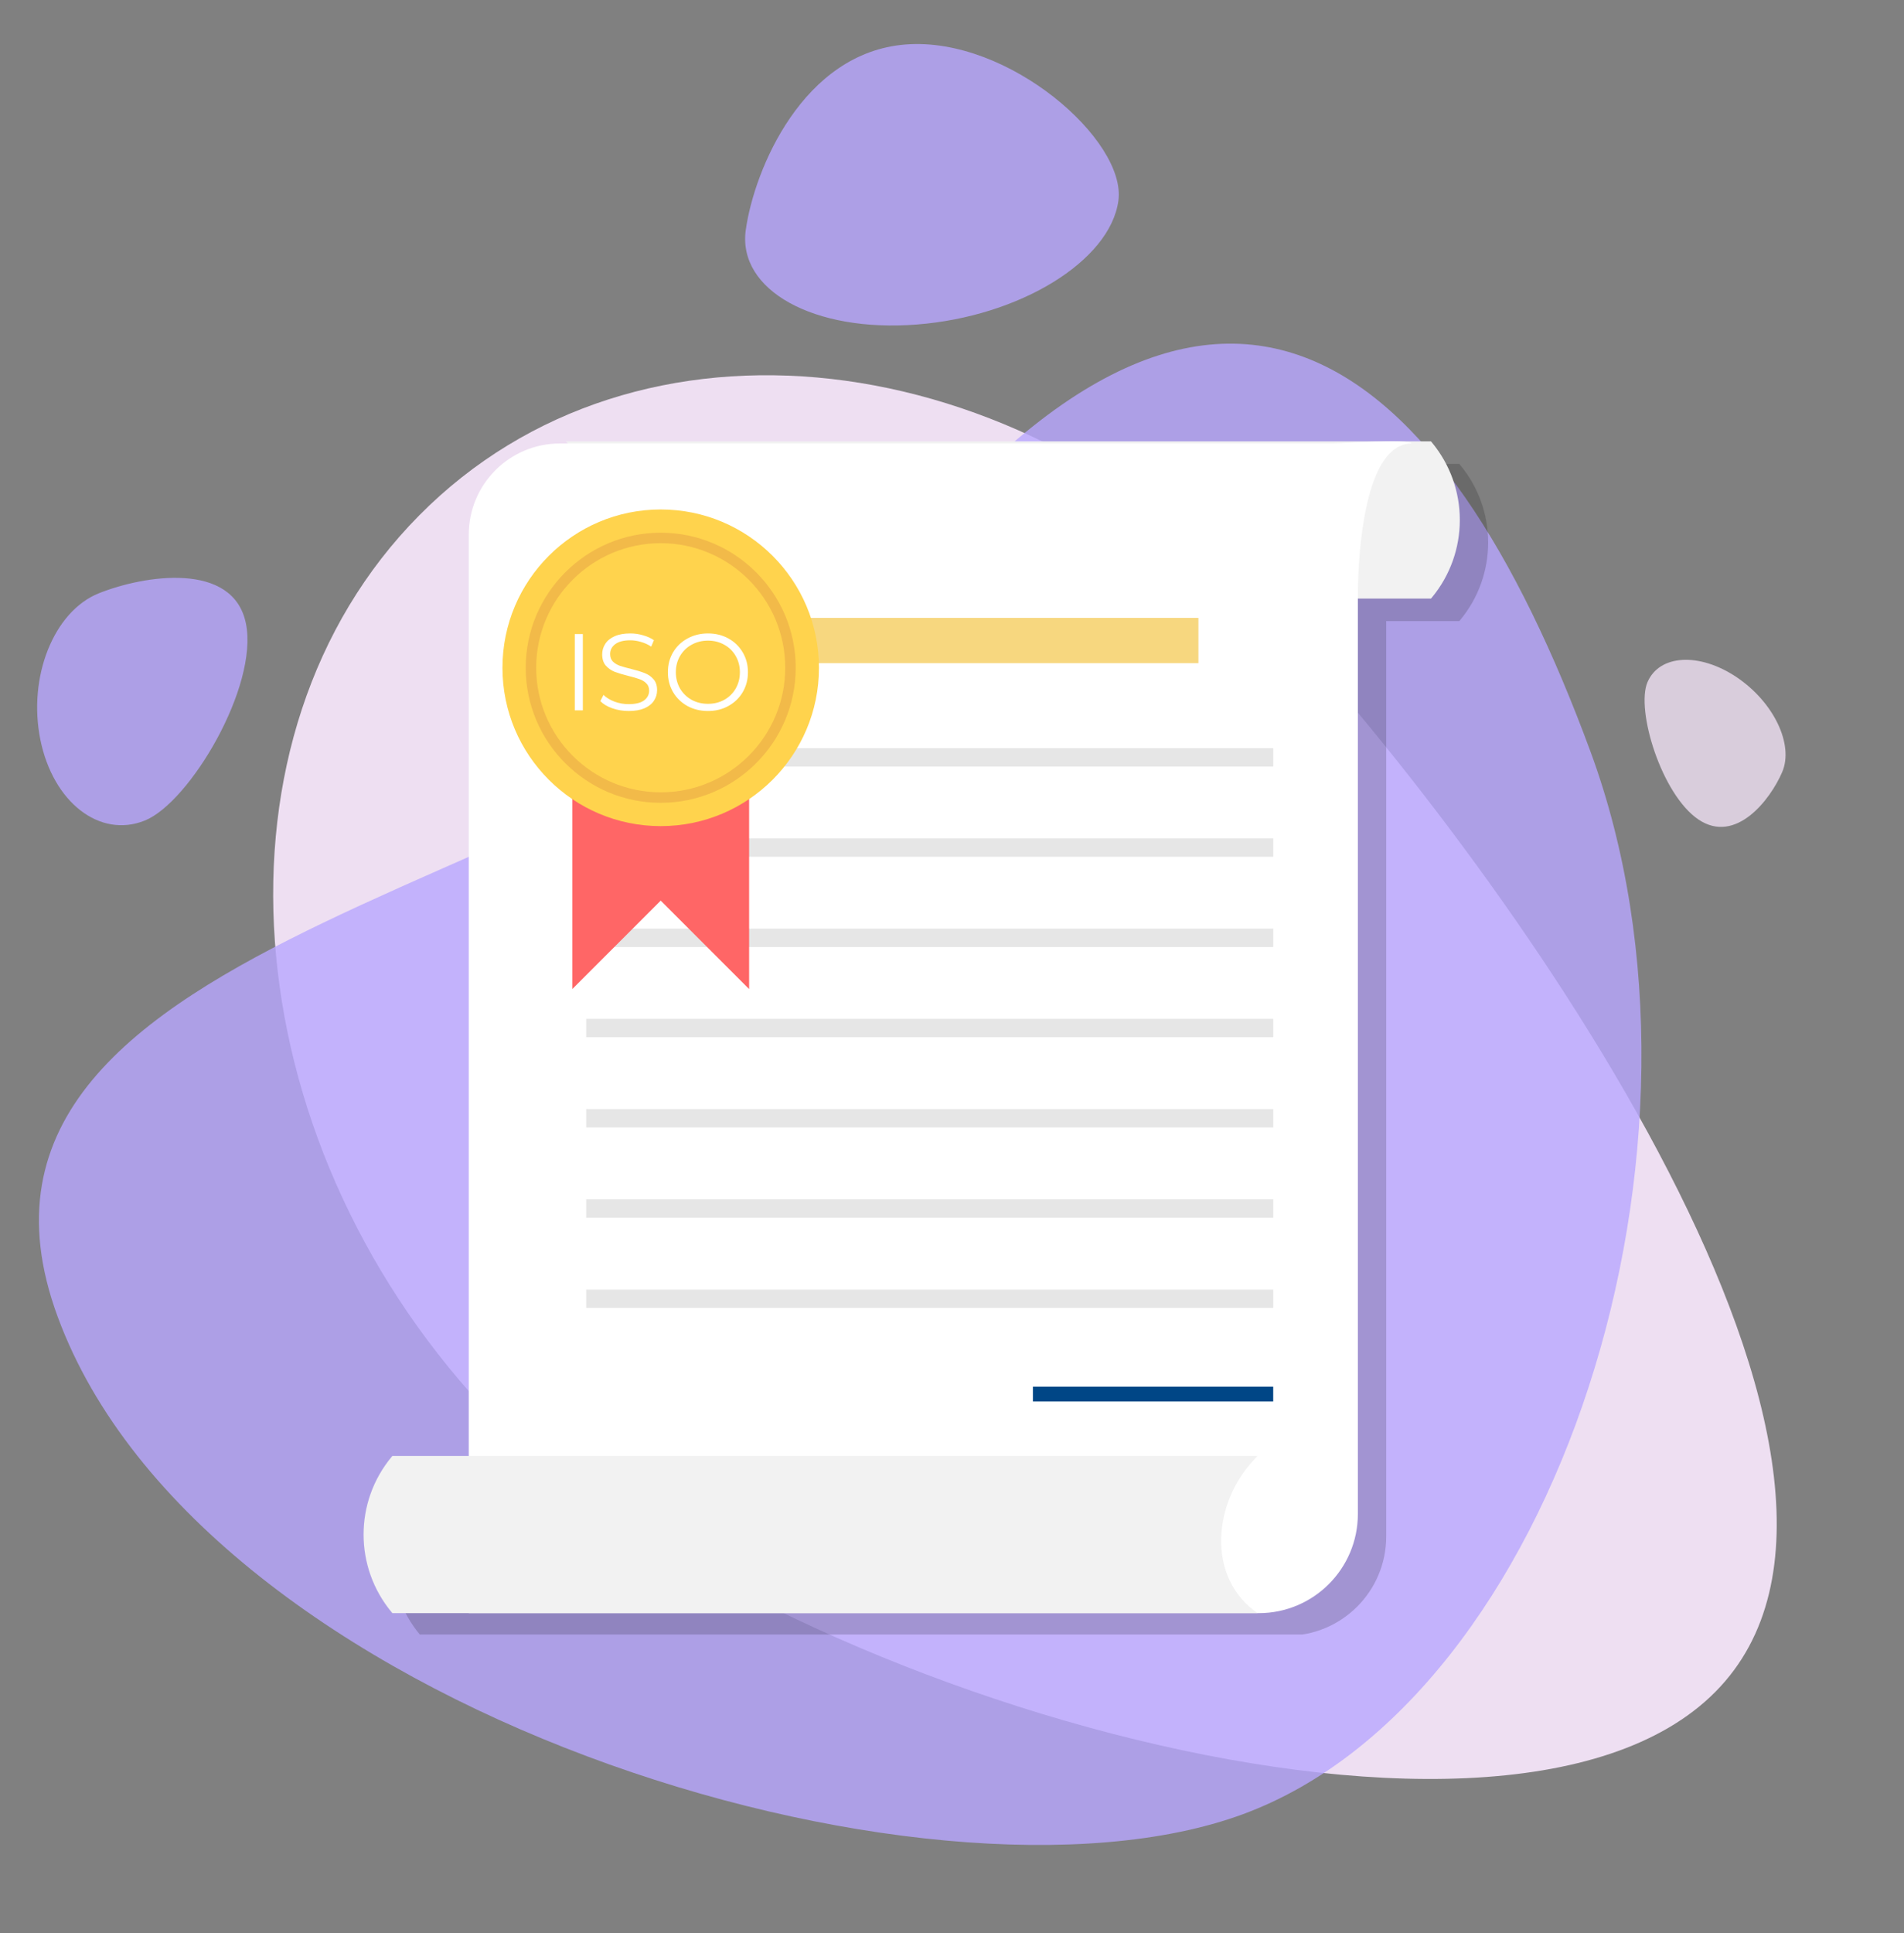 <svg width="134" height="136" viewBox="0 0 134 136" fill="none" xmlns="http://www.w3.org/2000/svg">
<rect x="0" y="0" width="134" height="136" fill="#808080" stroke="none"/>
<g clip-path="url(#clip0)">
<path d="M33.971 98.949C51.729 118.128 105.44 134.456 120.731 119.012C136.021 103.569 107.095 62.199 89.337 43.02C71.58 23.842 44.788 20.814 29.5 36.261C14.213 51.702 16.214 79.771 33.971 98.949Z" fill="#EEDFF2"/>
<path opacity="0.8" d="M4.059 92.63C14.259 120.298 65.411 135.762 87.483 127.624C109.555 119.487 122.132 80.528 111.931 52.86C101.731 25.192 85.512 9.893 60.651 42.886C45.674 62.762 -6.142 64.962 4.059 92.63Z" fill="#B8A6FF"/>
<path opacity="0.8" d="M78.71 14.125C79.299 9.885 70.981 2.562 63.739 3.129C56.498 3.695 53.078 11.936 52.485 16.18C51.896 20.42 57.287 23.396 64.528 22.829C71.77 22.263 78.121 18.365 78.71 14.125Z" fill="#B8A6FF"/>
<path opacity="0.8" d="M10.186 57.727C13.352 56.456 18.201 48.284 17.309 43.869C16.417 39.454 10.117 40.468 6.952 41.738C3.786 43.009 1.946 47.617 2.84 52.035C3.733 56.444 7.024 58.995 10.186 57.727Z" fill="#B8A6FF"/>
<path opacity="0.8" d="M115.949 47.985C115.111 49.928 116.93 55.908 119.545 57.659C122.164 59.41 124.589 56.264 125.426 54.317C126.264 52.374 124.824 49.379 122.205 47.628C119.589 45.882 116.786 46.042 115.949 47.985Z" fill="#EEDFF2"/>
<g clip-path="url(#clip1)">
<path opacity="0.17" d="M102.75 32.691L102.704 32.636H98.446H41.818L41.956 32.785H41.397C37.855 32.785 34.986 35.656 34.986 39.196V104.008H29.611L29.565 104.064C26.922 107.235 26.922 111.842 29.565 115.014L29.611 115.07C29.611 115.07 31.652 115.07 34.986 115.07H90.499H90.58C94.433 115.07 97.559 111.944 97.559 108.09V43.845C97.559 43.845 97.557 43.791 97.557 43.695H102.704L102.75 43.639C105.395 40.47 105.395 35.863 102.75 32.691Z" fill="black"/>
<path d="M39.823 42.11H100.711L100.757 42.055C103.4 38.883 103.4 34.276 100.757 31.105L100.711 31.049H96.453H39.823L40.124 31.373C42.949 34.414 42.84 39.151 39.877 42.057L39.823 42.11Z" fill="#F2F2F2"/>
<path d="M88.585 113.483H32.991V37.609C32.991 34.068 35.862 31.199 39.401 31.199H93.791C93.791 31.199 99.435 30.863 99.322 31.199C95.361 31.275 95.564 42.26 95.564 42.26V106.504C95.564 110.359 92.44 113.483 88.585 113.483Z" fill="white"/>
<path d="M88.504 113.483C86.024 113.483 27.616 113.483 27.616 113.483L27.57 113.427C24.927 110.256 24.927 105.649 27.57 102.477L27.616 102.422H88.504L88.203 102.745C85.378 105.787 84.897 110.974 88.504 113.483C88.504 113.483 90.984 113.483 88.504 113.483Z" fill="#F2F2F2"/>
<path d="M84.342 43.469H46.517V46.652H84.342V43.469Z" fill="#F7D77F"/>
<path d="M89.606 97.554H72.694V98.591H89.606V97.554Z" fill="#004686"/>
<path d="M89.608 52.631H41.255V53.925H89.608V52.631Z" fill="#E6E6E6"/>
<path d="M89.608 58.978H41.255V60.272H89.608V58.978Z" fill="#E6E6E6"/>
<path d="M89.608 65.327H41.255V66.621H89.608V65.327Z" fill="#E6E6E6"/>
<path d="M89.608 71.674H41.255V72.967H89.608V71.674Z" fill="#E6E6E6"/>
<path d="M89.608 78.021H41.255V79.314H89.608V78.021Z" fill="#E6E6E6"/>
<path d="M89.608 90.717H41.255V92.01H89.608V90.717Z" fill="#E6E6E6"/>
<path d="M89.608 84.37H41.255V85.663H89.608V84.37Z" fill="#E6E6E6"/>
<path d="M51.854 43.469H46.517V46.652H51.854V43.469Z" fill="#8CAD81"/>
<path d="M52.722 53.066V69.579L46.5 63.357L40.277 69.579V53.066H52.722Z" fill="#FF6666"/>
<path d="M46.5 58.116C52.651 58.116 57.637 53.129 57.637 46.978C57.637 40.827 52.651 35.84 46.5 35.84C40.348 35.84 35.362 40.827 35.362 46.978C35.362 53.129 40.348 58.116 46.5 58.116Z" fill="#FFD34D"/>
<path d="M46.5 56.477C41.261 56.477 36.998 52.215 36.998 46.976C36.998 41.737 41.261 37.475 46.5 37.475C51.739 37.475 56.001 41.737 56.001 46.976C56.001 52.215 51.739 56.477 46.5 56.477ZM46.5 38.212C41.667 38.212 37.736 42.145 37.736 46.976C37.736 51.809 41.669 55.739 46.5 55.739C51.333 55.739 55.263 51.807 55.263 46.976C55.263 42.145 51.333 38.212 46.5 38.212Z" fill="#F2BA49"/>
<path d="M40.452 44.607H41.019V49.972H40.452V44.607ZM44.244 50.018C43.845 50.018 43.462 49.955 43.094 49.827C42.731 49.699 42.45 49.53 42.251 49.321L42.473 48.884C42.667 49.078 42.926 49.236 43.248 49.359C43.569 49.477 43.902 49.535 44.244 49.535C44.724 49.535 45.085 49.449 45.325 49.275C45.565 49.096 45.685 48.866 45.685 48.585C45.685 48.37 45.619 48.199 45.486 48.071C45.358 47.944 45.2 47.846 45.011 47.78C44.822 47.709 44.558 47.632 44.221 47.55C43.817 47.448 43.495 47.351 43.255 47.259C43.015 47.162 42.808 47.016 42.634 46.822C42.466 46.628 42.381 46.365 42.381 46.032C42.381 45.762 42.453 45.516 42.596 45.297C42.739 45.072 42.959 44.893 43.255 44.76C43.552 44.627 43.919 44.561 44.359 44.561C44.666 44.561 44.965 44.604 45.256 44.691C45.552 44.773 45.808 44.888 46.022 45.036L45.831 45.488C45.606 45.34 45.366 45.23 45.11 45.158C44.855 45.082 44.604 45.044 44.359 45.044C43.889 45.044 43.534 45.136 43.294 45.319C43.058 45.498 42.941 45.731 42.941 46.017C42.941 46.232 43.005 46.405 43.133 46.538C43.265 46.666 43.429 46.766 43.623 46.837C43.822 46.904 44.088 46.978 44.42 47.06C44.814 47.157 45.131 47.254 45.371 47.351C45.616 47.443 45.823 47.586 45.992 47.78C46.16 47.969 46.245 48.227 46.245 48.554C46.245 48.825 46.171 49.073 46.022 49.298C45.879 49.518 45.657 49.694 45.355 49.827C45.054 49.955 44.684 50.018 44.244 50.018ZM49.826 50.018C49.295 50.018 48.812 49.901 48.377 49.666C47.948 49.426 47.611 49.099 47.366 48.685C47.125 48.271 47.005 47.806 47.005 47.289C47.005 46.773 47.125 46.308 47.366 45.894C47.611 45.48 47.948 45.156 48.377 44.921C48.812 44.681 49.295 44.561 49.826 44.561C50.358 44.561 50.836 44.678 51.26 44.913C51.689 45.148 52.026 45.475 52.272 45.894C52.517 46.308 52.639 46.773 52.639 47.289C52.639 47.806 52.517 48.273 52.272 48.692C52.026 49.106 51.689 49.431 51.26 49.666C50.836 49.901 50.358 50.018 49.826 50.018ZM49.826 49.513C50.25 49.513 50.634 49.418 50.976 49.229C51.318 49.035 51.587 48.769 51.781 48.432C51.975 48.089 52.072 47.709 52.072 47.289C52.072 46.87 51.975 46.492 51.781 46.155C51.587 45.813 51.318 45.547 50.976 45.358C50.634 45.164 50.25 45.067 49.826 45.067C49.402 45.067 49.016 45.164 48.669 45.358C48.326 45.547 48.056 45.813 47.856 46.155C47.662 46.492 47.565 46.87 47.565 47.289C47.565 47.709 47.662 48.089 47.856 48.432C48.056 48.769 48.326 49.035 48.669 49.229C49.016 49.418 49.402 49.513 49.826 49.513Z" fill="white"/>
</g>
</g>
<defs>
<clipPath id="clip0">
<rect width="133.297" height="135.38" fill="white"/>
</clipPath>
<clipPath id="clip1">
<rect x="25.588" y="31.049" width="79.145" height="83.936" fill="white"/>
</clipPath>
</defs>
</svg>
